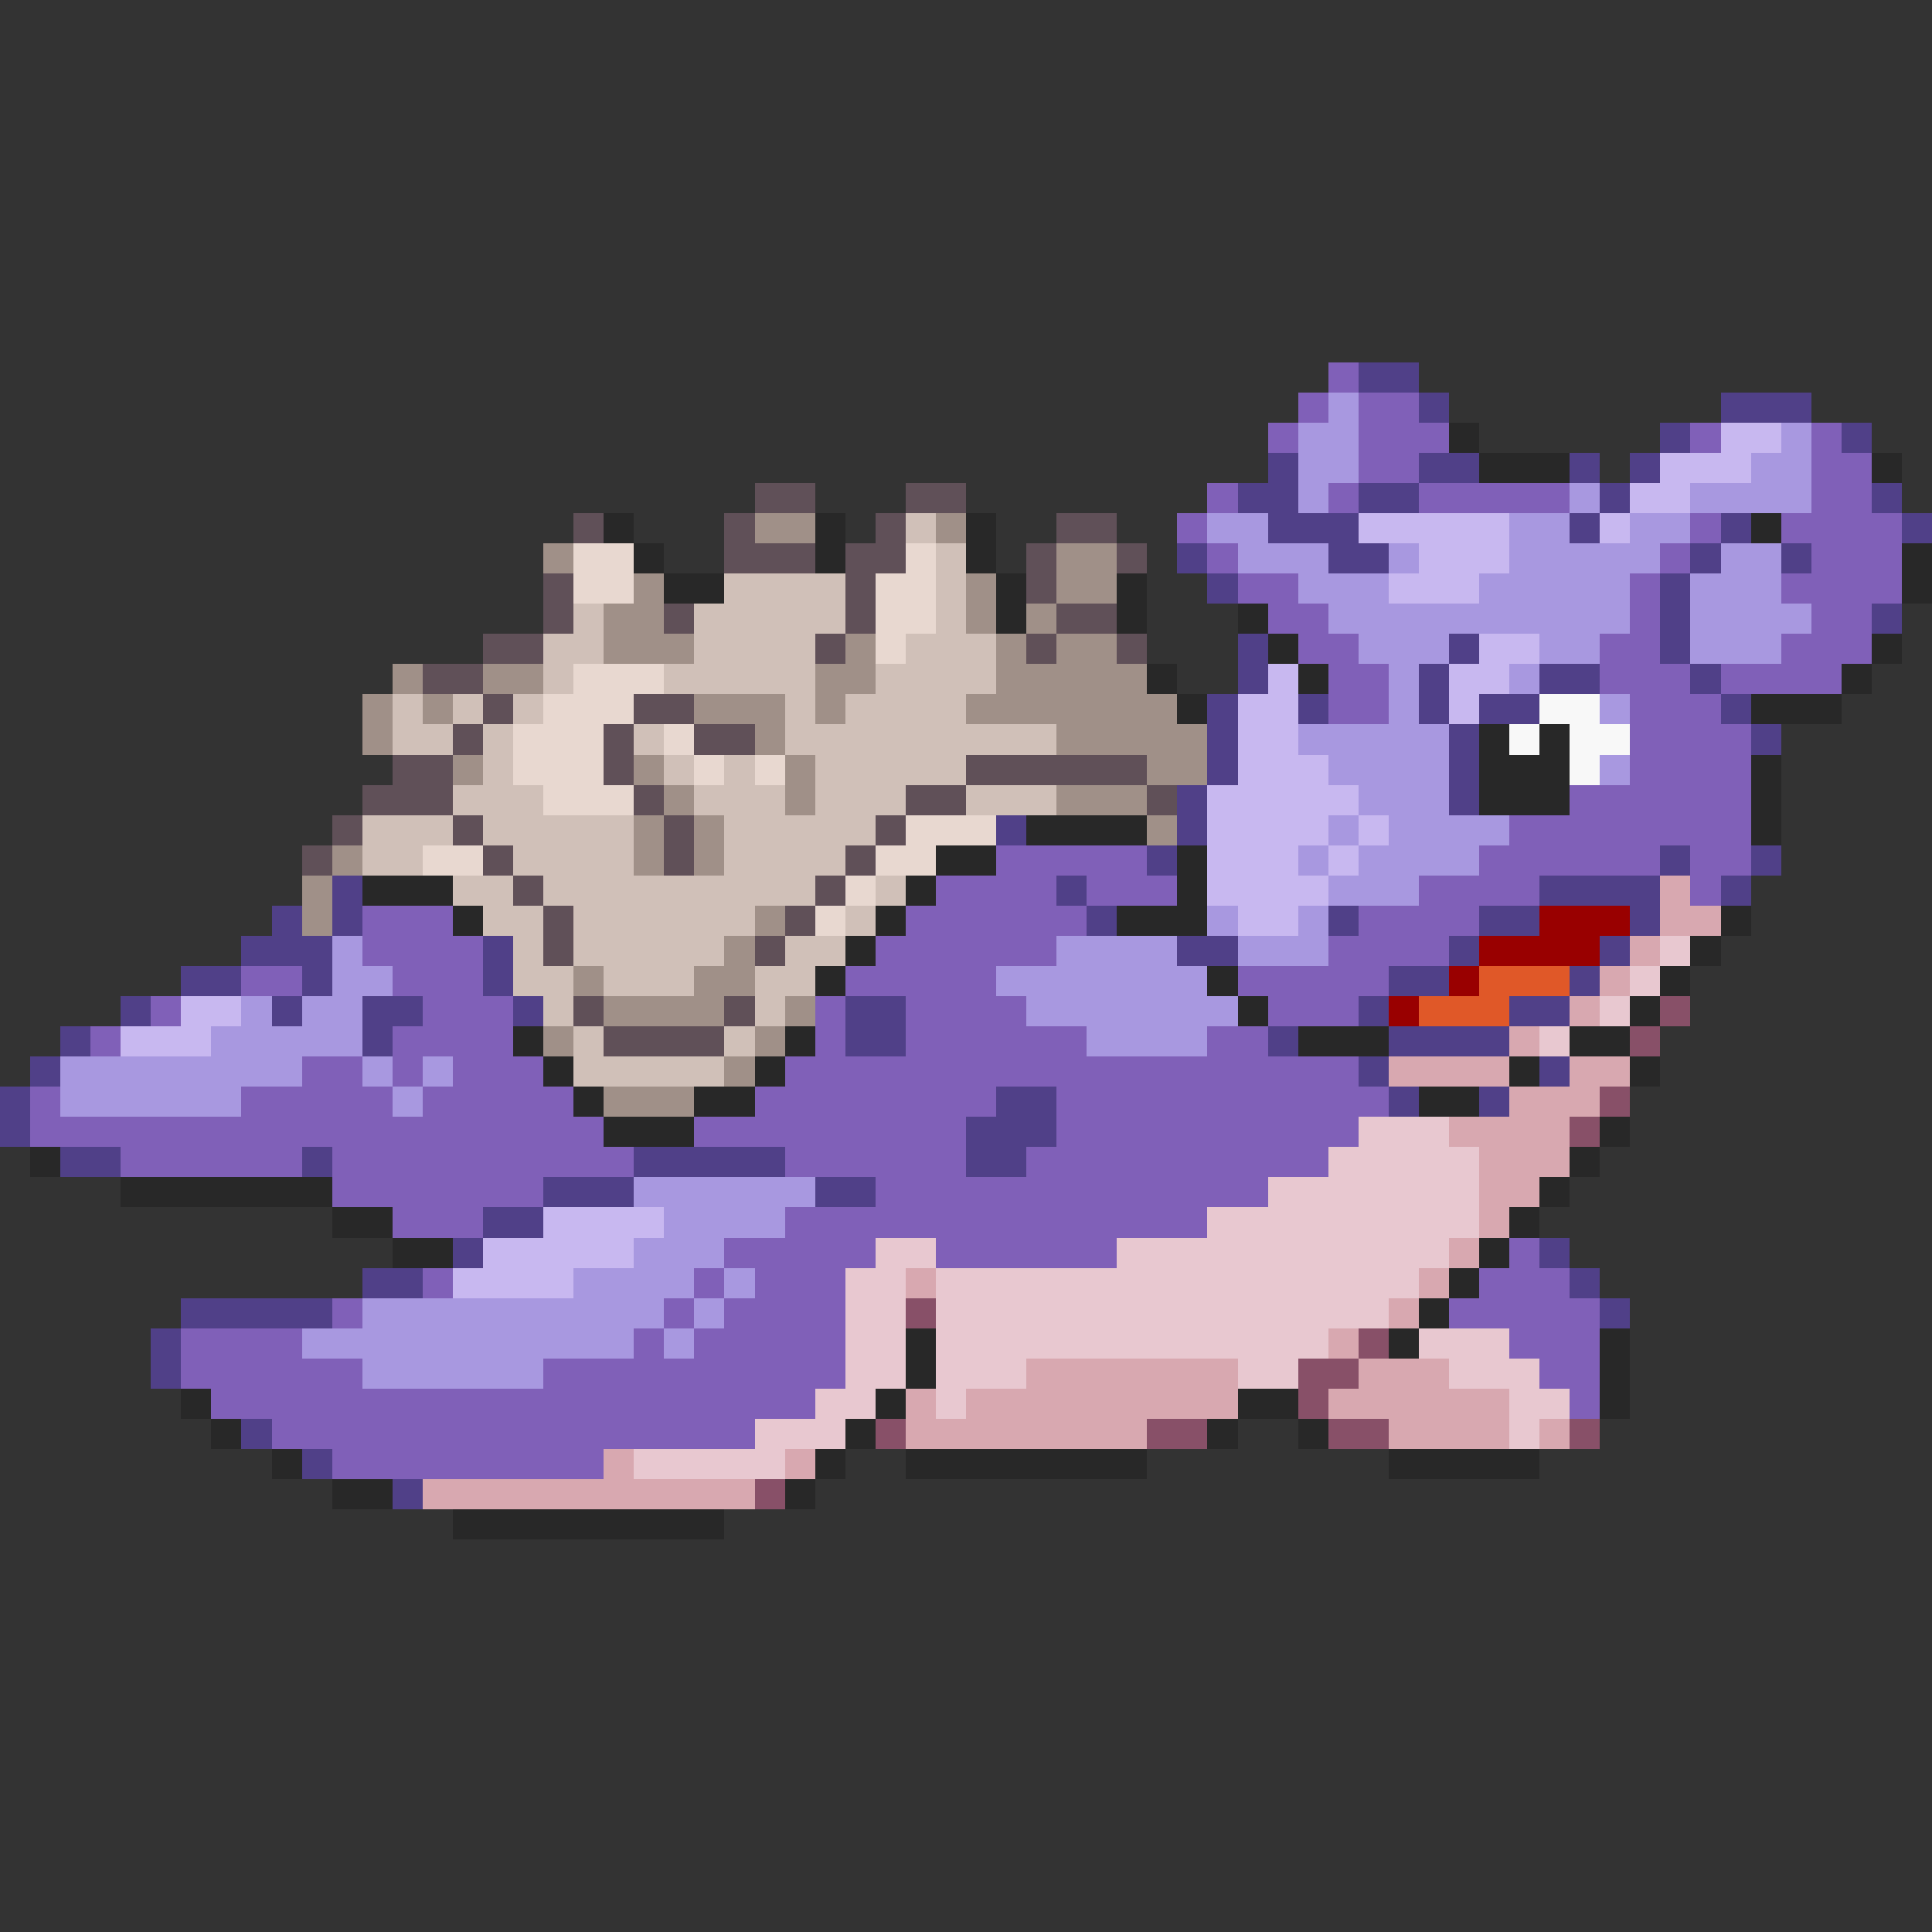 <svg xmlns="http://www.w3.org/2000/svg" viewBox="0 -0.5 64 64" shape-rendering="crispEdges">
<rect x="0" y="-0.5" width="64" height="64" fill="#333333" stroke="none"/>
<path stroke="#8060b8" d="M44 12h1M43 13h1M45 13h2M42 14h1M45 14h3M56 14h1M60 14h1M45 15h2M60 15h2M40 16h1M44 16h1M47 16h5M60 16h2M39 17h1M56 17h1M59 17h4M40 18h1M55 18h1M60 18h3M41 19h2M54 19h1M59 19h4M42 20h2M54 20h1M60 20h2M43 21h2M53 21h2M59 21h3M44 22h2M53 22h3M57 22h4M44 23h2M54 23h3M54 24h4M54 25h4M52 26h6M50 27h8M33 28h5M49 28h6M56 28h2M31 29h4M36 29h3M47 29h4M56 29h1M12 30h3M30 30h6M45 30h4M12 31h4M29 31h6M44 31h4M8 32h2M13 32h3M28 32h5M41 32h5M5 33h1M14 33h3M27 33h1M30 33h4M42 33h3M3 34h1M13 34h4M27 34h1M30 34h6M40 34h2M10 35h2M13 35h1M15 35h3M26 35h19M1 36h1M8 36h5M14 36h5M25 36h8M35 36h11M1 37h19M23 37h9M35 37h10M4 38h6M11 38h10M26 38h6M34 38h10M11 39h7M29 39h13M13 40h3M26 40h14M24 41h5M31 41h6M50 41h1M14 42h1M23 42h1M25 42h3M49 42h3M11 43h1M22 43h1M24 43h4M48 43h5M6 44h4M21 44h1M23 44h5M50 44h3M6 45h6M18 45h10M51 45h2M7 46h20M52 46h1M9 47h16M11 48h9" />
<path stroke="#504088" d="M45 12h2M47 13h1M57 13h3M55 14h1M61 14h1M42 15h1M47 15h2M52 15h1M54 15h1M41 16h2M45 16h2M53 16h1M62 16h1M42 17h3M52 17h1M57 17h1M63 17h1M39 18h1M44 18h2M56 18h1M59 18h1M40 19h1M55 19h1M55 20h1M62 20h1M41 21h1M48 21h1M55 21h1M41 22h1M47 22h1M51 22h2M56 22h1M40 23h1M43 23h1M47 23h1M49 23h2M57 23h1M40 24h1M48 24h1M58 24h1M40 25h1M48 25h1M39 26h1M48 26h1M33 27h1M39 27h1M38 28h1M55 28h1M58 28h1M11 29h1M35 29h1M51 29h4M57 29h1M9 30h1M11 30h1M36 30h1M44 30h1M49 30h2M54 30h1M8 31h3M16 31h1M39 31h2M48 31h1M53 31h1M6 32h2M10 32h1M16 32h1M46 32h2M52 32h1M4 33h1M9 33h1M12 33h2M17 33h1M28 33h2M45 33h1M50 33h2M2 34h1M12 34h1M28 34h2M42 34h1M46 34h4M1 35h1M45 35h1M51 35h1M0 36h1M33 36h2M46 36h1M49 36h1M0 37h1M32 37h3M2 38h2M10 38h1M21 38h5M32 38h2M18 39h3M27 39h2M16 40h2M15 41h1M51 41h1M12 42h2M52 42h1M6 43h5M53 43h1M5 44h1M5 45h1M8 47h1M10 48h1M13 49h1" />
<path stroke="#a898e0" d="M44 13h1M43 14h2M59 14h1M43 15h2M58 15h2M43 16h1M52 16h1M56 16h4M40 17h2M50 17h2M54 17h2M41 18h3M46 18h1M50 18h5M57 18h2M43 19h3M49 19h5M56 19h3M44 20h10M56 20h4M45 21h3M51 21h2M56 21h3M46 22h1M50 22h1M46 23h1M53 23h1M43 24h5M44 25h4M53 25h1M45 26h3M44 27h1M46 27h4M43 28h1M45 28h4M44 29h3M40 30h1M43 30h1M11 31h1M35 31h4M41 31h3M11 32h2M33 32h7M8 33h1M10 33h2M34 33h7M7 34h5M36 34h4M2 35h8M12 35h1M14 35h1M2 36h6M13 36h1M21 39h6M22 40h4M21 41h3M19 42h4M24 42h1M12 43h10M23 43h1M10 44h11M22 44h1M12 45h6" />
<path stroke="#282828" d="M48 14h1M49 15h3M62 15h1M20 17h1M27 17h1M32 17h1M58 17h1M21 18h1M27 18h1M32 18h1M63 18h1M22 19h2M33 19h1M37 19h1M63 19h1M33 20h1M37 20h1M41 20h1M42 21h1M62 21h1M38 22h1M43 22h1M61 22h1M39 23h1M58 23h3M49 24h1M51 24h1M49 25h3M58 25h1M49 26h3M58 26h1M34 27h4M58 27h1M31 28h2M39 28h1M12 29h3M30 29h1M39 29h1M15 30h1M29 30h1M37 30h3M57 30h1M28 31h1M56 31h1M27 32h1M40 32h1M55 32h1M41 33h1M54 33h1M17 34h1M26 34h1M43 34h3M52 34h2M18 35h1M25 35h1M50 35h1M54 35h1M19 36h1M23 36h2M47 36h2M20 37h3M53 37h1M1 38h1M52 38h1M4 39h7M51 39h1M11 40h2M50 40h1M13 41h2M49 41h1M48 42h1M47 43h1M30 44h1M46 44h1M53 44h1M30 45h1M53 45h1M6 46h1M29 46h1M41 46h2M53 46h1M7 47h1M28 47h1M40 47h1M43 47h1M9 48h1M27 48h1M30 48h8M46 48h5M11 49h2M26 49h1M15 50h9" />
<path stroke="#c8b8f0" d="M57 14h2M55 15h3M54 16h2M45 17h5M53 17h1M47 18h3M46 19h3M49 21h2M42 22h1M48 22h2M41 23h2M48 23h1M41 24h2M41 25h3M40 26h5M40 27h4M45 27h1M40 28h3M44 28h1M40 29h4M41 30h2M6 33h2M4 34h3M18 40h4M16 41h5M15 42h4" />
<path stroke="#605058" d="M25 16h2M30 16h2M19 17h1M24 17h1M29 17h1M35 17h2M24 18h3M28 18h2M34 18h1M37 18h1M18 19h1M28 19h1M34 19h1M18 20h1M22 20h1M28 20h1M35 20h2M16 21h2M27 21h1M34 21h1M37 21h1M14 22h2M16 23h1M21 23h2M15 24h1M20 24h1M23 24h2M13 25h2M20 25h1M32 25h6M12 26h3M21 26h1M30 26h2M38 26h1M11 27h1M15 27h1M22 27h1M29 27h1M10 28h1M16 28h1M22 28h1M28 28h1M17 29h1M27 29h1M18 30h1M26 30h1M18 31h1M25 31h1M19 33h1M24 33h1M20 34h4" />
<path stroke="#a09088" d="M25 17h2M31 17h1M18 18h1M35 18h2M21 19h1M32 19h1M35 19h2M20 20h2M32 20h1M34 20h1M20 21h3M28 21h1M33 21h1M35 21h2M13 22h1M16 22h2M27 22h2M33 22h5M12 23h1M14 23h1M23 23h3M27 23h1M32 23h7M12 24h1M25 24h1M35 24h5M15 25h1M21 25h1M26 25h1M38 25h2M22 26h1M26 26h1M35 26h3M21 27h1M23 27h1M38 27h1M11 28h1M21 28h1M23 28h1M10 29h1M10 30h1M25 30h1M24 31h1M19 32h1M23 32h2M20 33h4M26 33h1M18 34h1M25 34h1M24 35h1M20 36h3" />
<path stroke="#d0c0b8" d="M30 17h1M31 18h1M24 19h4M31 19h1M19 20h1M23 20h5M31 20h1M18 21h2M23 21h4M30 21h3M18 22h1M22 22h5M29 22h4M13 23h1M15 23h1M17 23h1M26 23h1M28 23h4M13 24h2M16 24h1M21 24h1M26 24h9M16 25h1M22 25h1M24 25h1M27 25h5M15 26h3M23 26h3M27 26h3M32 26h3M12 27h3M16 27h5M24 27h5M12 28h2M17 28h4M24 28h4M15 29h2M18 29h9M29 29h1M16 30h2M19 30h6M28 30h1M17 31h1M19 31h5M26 31h2M17 32h2M20 32h3M25 32h2M18 33h1M25 33h1M19 34h1M24 34h1M19 35h5" />
<path stroke="#e8d8d0" d="M19 18h2M30 18h1M19 19h2M29 19h2M29 20h2M29 21h1M19 22h3M18 23h3M17 24h3M22 24h1M17 25h3M23 25h1M25 25h1M18 26h3M30 27h3M14 28h2M29 28h2M28 29h1M27 30h1" />
<path stroke="#f8f8f8" d="M51 23h2M50 24h1M52 24h2M52 25h1" />
<path stroke="#d8a8b0" d="M55 29h1M55 30h2M54 31h1M53 32h1M52 33h1M50 34h1M46 35h4M52 35h2M50 36h3M48 37h4M49 38h3M49 39h2M49 40h1M48 41h1M30 42h1M47 42h1M46 43h1M44 44h1M34 45h7M45 45h3M30 46h1M32 46h9M44 46h6M30 47h8M46 47h4M51 47h1M20 48h1M26 48h1M14 49h11" />
<path stroke="#990000" d="M51 30h3M49 31h4M48 32h1M46 33h1" />
<path stroke="#e8c8d0" d="M55 31h1M54 32h1M53 33h1M51 34h1M45 37h3M44 38h5M42 39h7M40 40h9M29 41h2M37 41h11M28 42h2M31 42h16M28 43h2M31 43h15M28 44h2M31 44h13M47 44h3M28 45h2M31 45h3M41 45h2M48 45h3M27 46h2M31 46h1M50 46h2M25 47h3M50 47h1M21 48h5" />
<path stroke="#e05828" d="M49 32h3M47 33h3" />
<path stroke="#885068" d="M55 33h1M54 34h1M53 36h1M52 37h1M30 43h1M45 44h1M43 45h2M43 46h1M29 47h1M38 47h2M44 47h2M52 47h1M25 49h1" />
</svg>